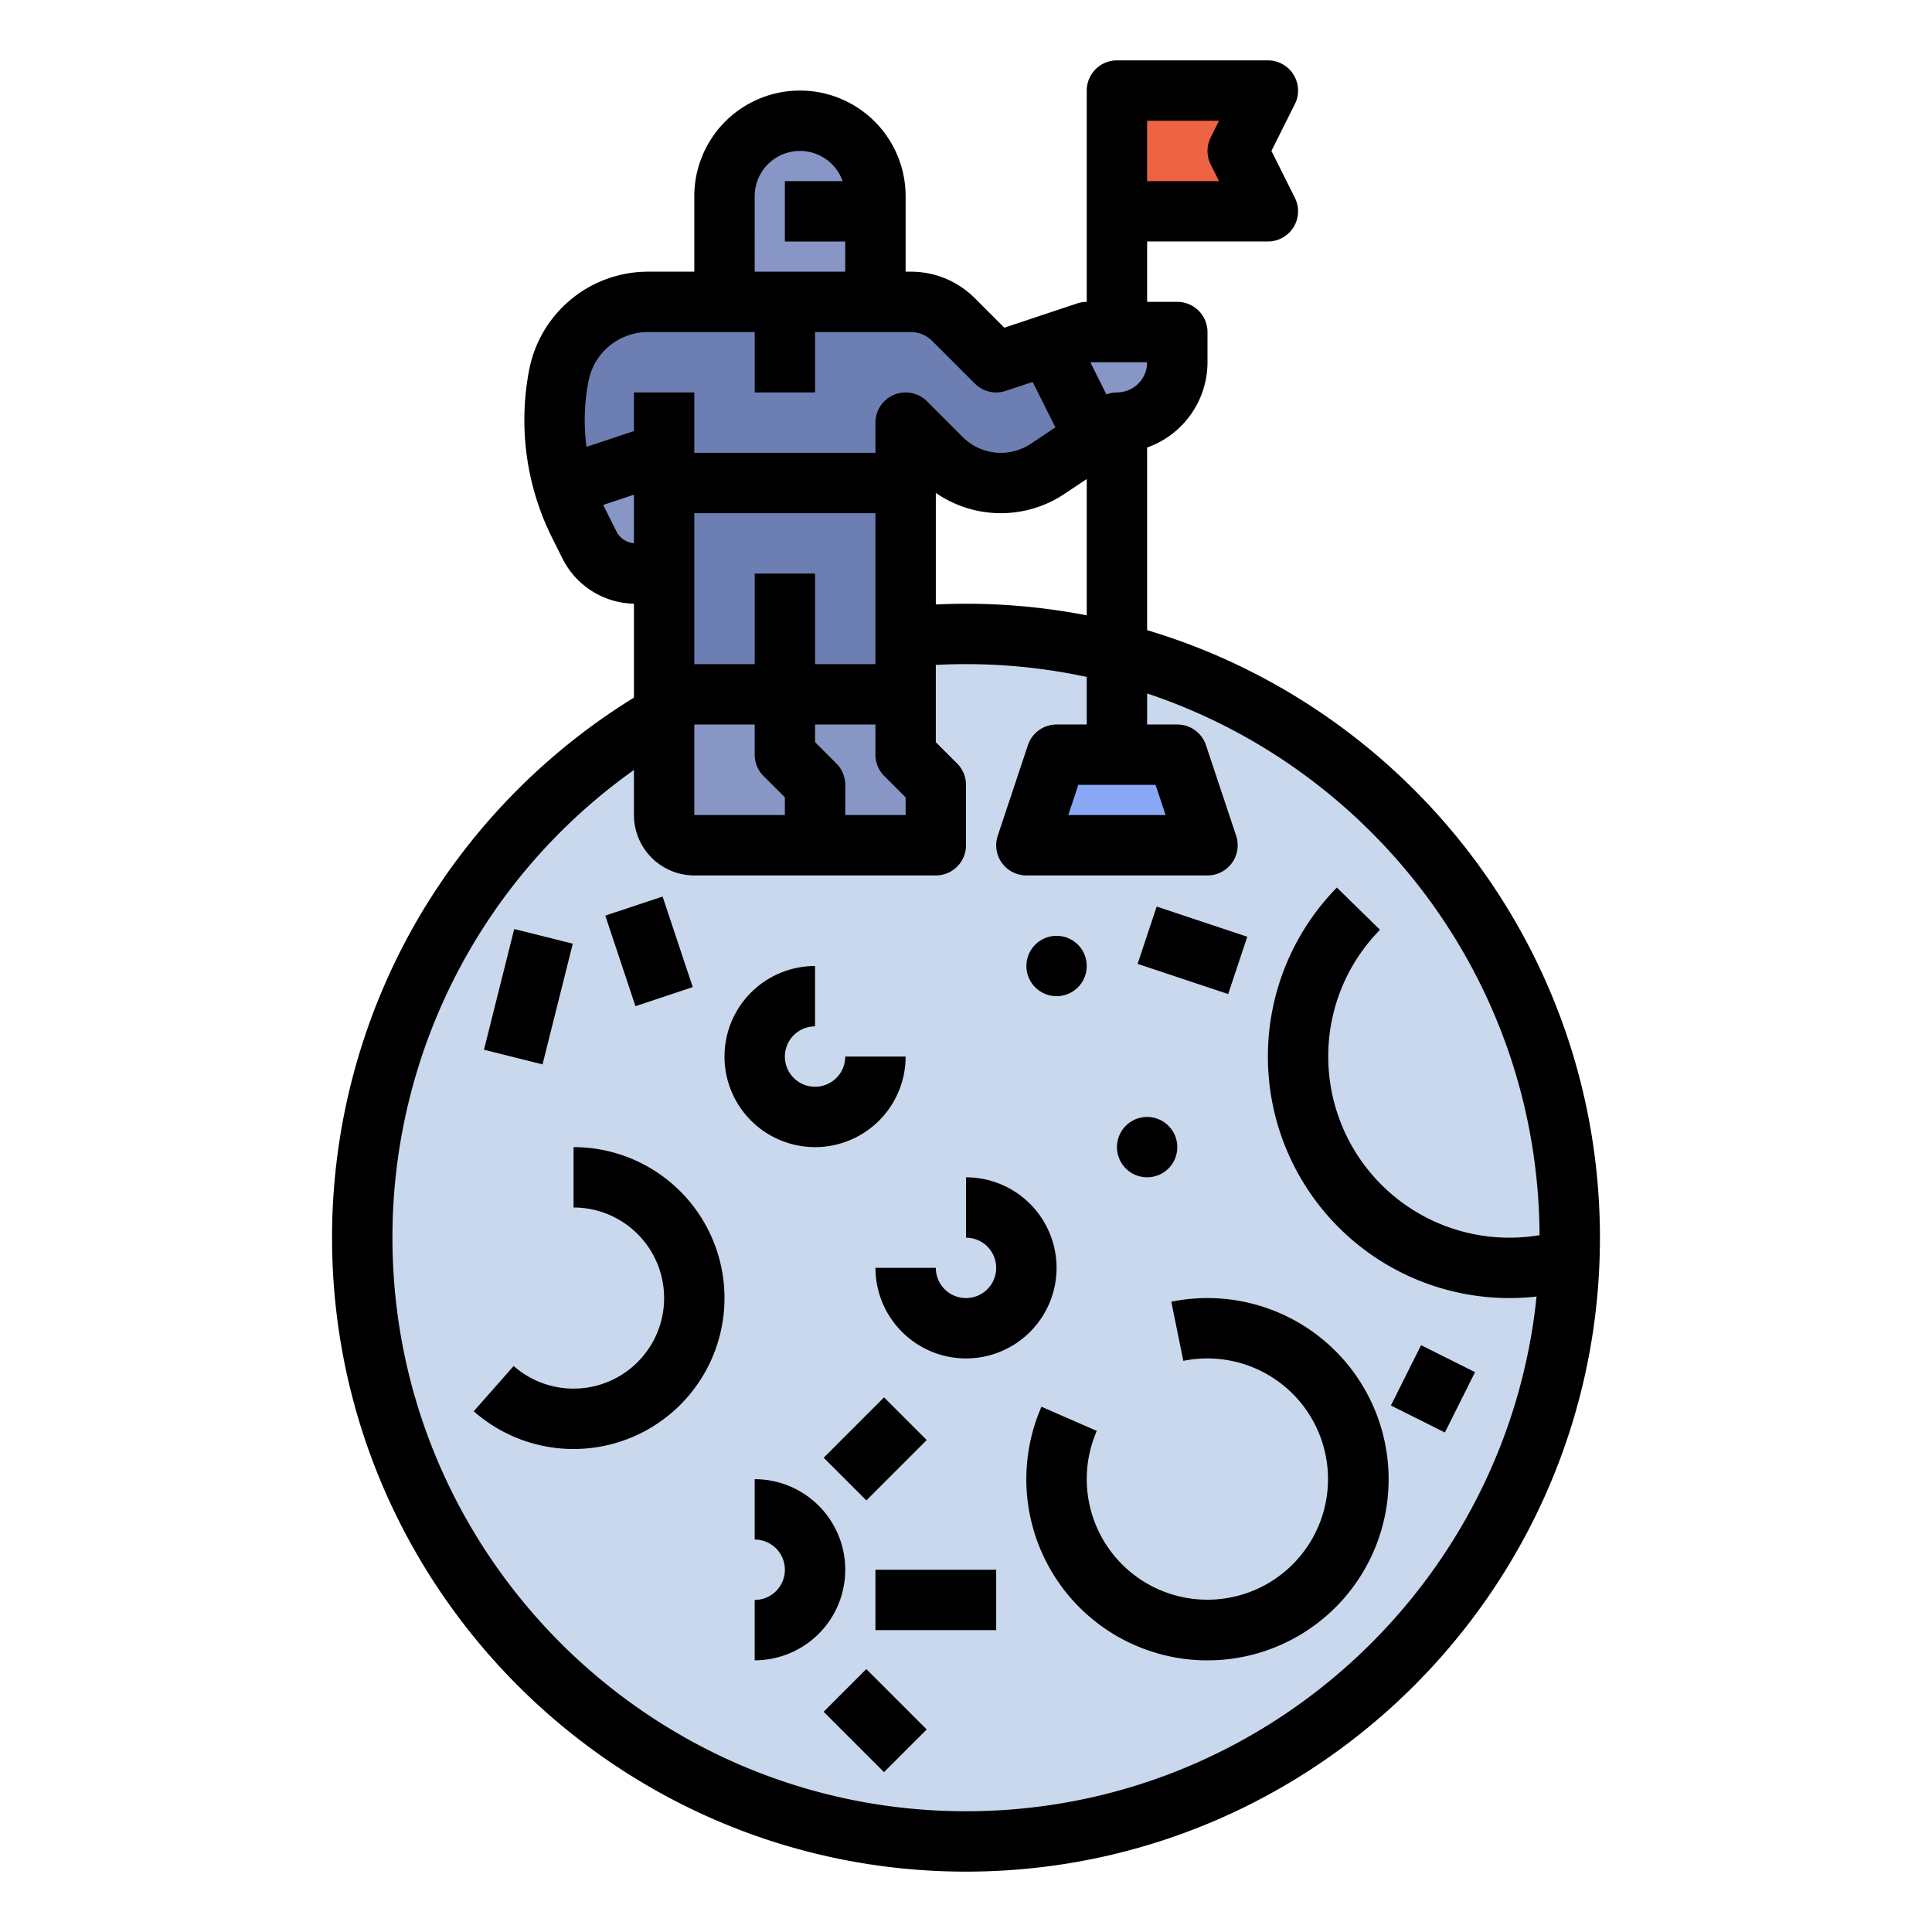 <svg id="filled_outline" viewBox="0 0 512 512" xmlns="http://www.w3.org/2000/svg" data-name="filled outline"><circle cx="256" cy="328" fill="#cad8ed" r="160"/><path d="m336 56h-40v-32h40l-8 16z" fill="#ed6445"/><path d="m248 208v16h-64a7.998 7.998 0 0 1 -8-8v-88h64v72z" fill="#6d7eb3"/><path d="m248 208v16h-64a7.998 7.998 0 0 1 -8-8v-32h64v16z" fill="#8796c4"/><path d="m312 88v8a15.978 15.978 0 0 1 -16 16l-6 4-12.38 8.25a22.336 22.336 0 0 1 -12.38 3.75 22.306 22.306 0 0 1 -15.78-6.54l-9.46-9.46v16h-64v24h-7.48a13.781 13.781 0 0 1 -12.33-7.62l-2.75-5.49a60.819 60.819 0 0 1 -3.96-10.05 61.714 61.714 0 0 1 -1.34-29.55 24.001 24.001 0 0 1 23.54-19.29h69.69a16.008 16.008 0 0 1 11.32 4.69l11.31 11.31 24-8z" fill="#6d7eb3"/><path d="m176 120v32h-7.48a13.781 13.781 0 0 1 -12.33-7.62l-2.75-5.49a60.819 60.819 0 0 1 -3.96-10.05z" fill="#8796c4"/><path d="m312 88v8a15.978 15.978 0 0 1 -16 16l-6 4-12.29-24.57 10.29-3.43z" fill="#8796c4"/><path d="m272 224 8-24h32l8 24z" fill="#89a8f5"/><path d="m212 32a20 20 0 0 1 20 20v28a0 0 0 0 1 0 0h-40a0 0 0 0 1 0 0v-28a20 20 0 0 1 20-20z" fill="#8796c4"/><path d="m111.174 242.806a167.867 167.867 0 0 0 -23.174 85.194c0 92.636 75.364 168 168 168s168-75.364 168-168c0-75.961-50.68-140.298-120-161.002v-48.396a24.023 24.023 0 0 0 16-22.603v-8a8 8 0 0 0 -8-8h-8v-16h32a8 8 0 0 0 7.155-11.578l-6.211-12.422 6.211-12.422a8 8 0 0 0 -7.155-11.578h-40a8 8 0 0 0 -8 8v56a8.012 8.012 0 0 0 -2.53.41l-19.31 6.437-7.817-7.817a23.843 23.843 0 0 0 -16.971-7.029h-1.373v-20a28 28 0 0 0 -56 0v20h-12.325a32.087 32.087 0 0 0 -31.379 25.724 69.882 69.882 0 0 0 5.992 44.742l2.744 5.488a21.661 21.661 0 0 0 18.967 12.028v24.896a168.963 168.963 0 0 0 -56.826 57.928zm209.671-199.228 2.211 4.422h-19.056v-16h19.056l-2.211 4.422a7.999 7.999 0 0 0 0 7.156zm87.147 283.752a48.003 48.003 0 0 1 -55.991-47.331 47.724 47.724 0 0 1 13.714-33.592l-11.428-11.199a64 64 0 0 0 45.714 108.791 64.558 64.558 0 0 0 7.205-.406c-7.833 76.516-72.656 136.406-151.205 136.406-83.813 0-152-68.187-152-152a151.819 151.819 0 0 1 64-123.942v11.942a16.018 16.018 0 0 0 16 16h64a8 8 0 0 0 8-8v-16a8.001 8.001 0 0 0 -2.343-5.657l-5.657-5.656v-20.475c2.665-.138 5.338-.212 8-.212a151.985 151.985 0 0 1 32 3.4v12.6h-8a8 8 0 0 0 -7.589 5.47l-8 24a8 8 0 0 0 7.589 10.53h48a8 8 0 0 0 7.589-10.53l-8-24a8 8 0 0 0 -7.589-5.47h-8v-8.228c60.161 20.074 103.701 76.802 103.991 143.558zm-173.648-121.673 5.657 5.656v4.687h-16v-8a8.001 8.001 0 0 0 -2.343-5.657l-5.657-5.656v-4.687h16v8a8.001 8.001 0 0 0 2.343 5.657zm-50.343-13.657h16v8a8.001 8.001 0 0 0 2.343 5.657l5.657 5.656v4.687h-24zm48-16h-16v-24h-16v24h-16v-40h48zm74.234 32 2.667 8h-25.801l2.667-8zm-50.234-48c-2.661 0-5.333.068-8 .193v-29.565a30.338 30.338 0 0 0 34.06.28l5.94-3.96v36.122a168.177 168.177 0 0 0 -32-3.071zm40-56a7.975 7.975 0 0 0 -2.793.526l-4.212-8.425.303-.101h14.702a8.009 8.009 0 0 1 -8 8zm-96-52a11.992 11.992 0 0 1 23.3-4h-15.3v16h16v8h-24zm-44.014 48.861a16.042 16.042 0 0 1 15.689-12.861h28.325v16h16v-16h25.373a7.947 7.947 0 0 1 5.657 2.344l11.313 11.313a7.999 7.999 0 0 0 8.187 1.933l7.132-2.377 6.024 12.049-6.502 4.335a14.315 14.315 0 0 1 -18.063-1.789l-9.464-9.464a8 8 0 0 0 -13.657 5.657v8h-48v-16h-16v10.234l-12.571 4.19a53.597 53.597 0 0 1 .557-17.562zm7.357 39.937-2.744-5.488c-.249-.497-.481-1.001-.713-1.505l8.114-2.705v12.864a5.747 5.747 0 0 1 -4.657-3.166z"/><path d="m152 304v16a24 24 0 1 1 -15.872 42.003l-10.589 11.994a40 40 0 1 0 26.46-69.997z"/><path d="m240 280h-16a8 8 0 1 1 -8-8v-16a24 24 0 1 0 24 24z"/><path d="m256 360a24 24 0 0 0 0-48v16a8 8 0 1 1 -8 8h-16a24.027 24.027 0 0 0 24 24z"/><path d="m200 392v16a8 8 0 0 1 0 16v16a24 24 0 0 0 0-48z"/><path d="m310.41 344.96 3.181 15.68a32.378 32.378 0 0 1 6.41-.64 31.968 31.968 0 1 1 -29.341 19.203l-14.662-6.406a48.007 48.007 0 1 0 44.003-28.797 48.333 48.333 0 0 0 -9.59.96z"/><circle cx="304" cy="304" r="8"/><circle cx="280" cy="256" r="8"/><path d="m123.508 256h32.985v16h-32.985z" transform="matrix(.243 -.97 .97 .243 -150.074 335.786)"/><path d="m164 239.351h16v25.298h-16z" transform="matrix(.949 -.316 .316 .949 -70.863 67.323)"/><path d="m220.686 376h22.627v16h-22.627z" transform="matrix(.707 -.707 .707 .707 -203.573 276.501)"/><path d="m232 416h32v16h-32z"/><path d="m224 444.686h16v22.627h-16z" transform="matrix(.707 -.707 .707 .707 -254.489 297.608)"/><path d="m371.056 360h17.889v16h-17.889z" transform="matrix(.447 -.894 .894 .447 -119.1 543.28)"/><path d="m308 239.351h16.001v25.298h-16.001z" transform="matrix(.316 -.949 .949 .316 -22.996 472.095)"/></svg>